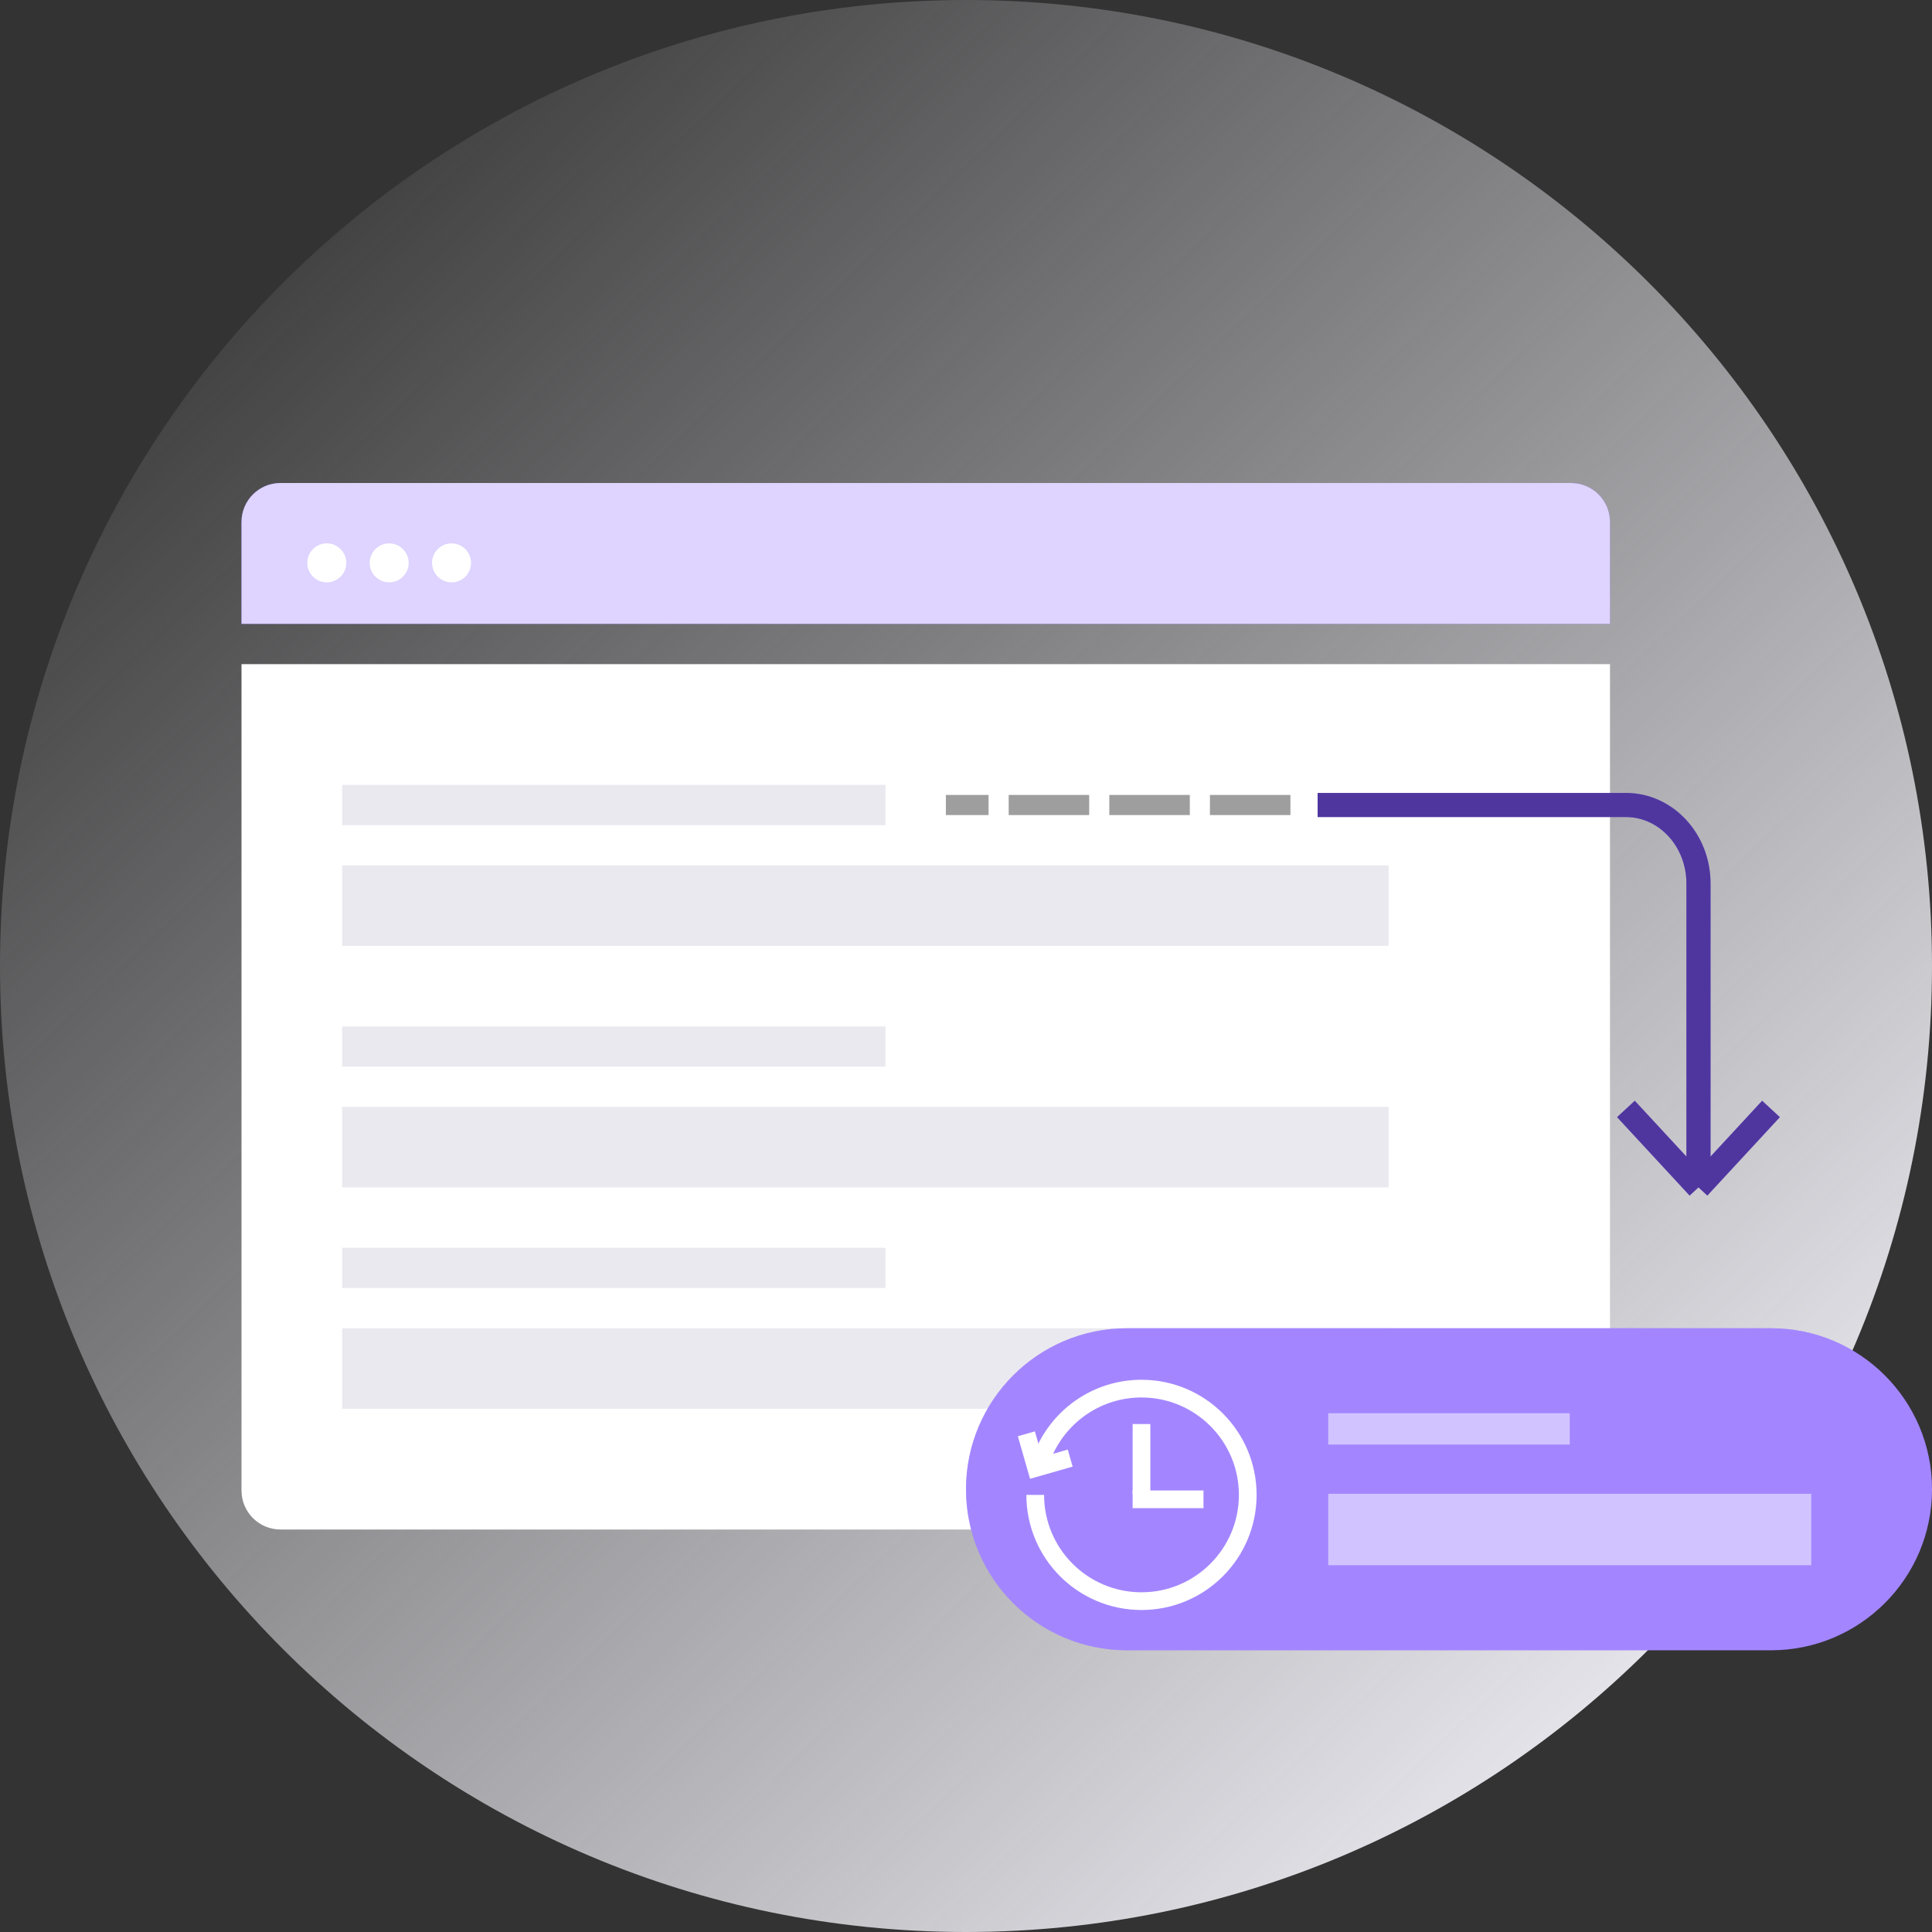 <svg width="96" height="96" viewBox="0 0 96 96" fill="none" xmlns="http://www.w3.org/2000/svg">
    <rect x="0" y="0" width="96" height="96" fill="#333333" stroke="none"/>
    <path
        d="M48 96C74.51 96 96 74.51 96 48C96 21.49 74.51 0 48 0C21.49 0 0 21.49 0 48C0 74.51 21.49 96 48 96Z"
        fill="url(#paint0_linear_3:150)" />
    <path d="M12 33H80V74.063C80 75.133 79.133 76 78.063 76H13.937C12.867 76 12 75.133 12 74.063V33Z"
        fill="white" />
    <path d="M80 31H12V25.937C12 24.867 12.867 24 13.937 24H78.063C79.133 24 80 24.867 80 25.937V31Z"
        fill="#7C52FF" />
    <path opacity="0.75"
        d="M80 31H12V25.937C12 24.867 12.867 24 13.937 24H78.063C79.133 24 80 24.867 80 25.937V31Z"
        fill="white" />
    <path
        d="M16.238 28.937C16.773 28.937 17.207 28.503 17.207 27.969C17.207 27.434 16.773 27 16.238 27C15.703 27 15.269 27.434 15.269 27.969C15.269 28.503 15.703 28.937 16.238 28.937Z"
        fill="white" />
    <path
        d="M19.338 28.937C19.873 28.937 20.307 28.503 20.307 27.969C20.307 27.434 19.873 27 19.338 27C18.804 27 18.37 27.434 18.37 27.969C18.37 28.503 18.804 28.937 19.338 28.937Z"
        fill="white" />
    <path
        d="M22.438 28.937C22.973 28.937 23.406 28.503 23.406 27.969C23.406 27.434 22.973 27 22.438 27C21.903 27 21.469 27.434 21.469 27.969C21.469 28.503 21.903 28.937 22.438 28.937Z"
        fill="white" />
    <path d="M44 39H17V41H44V39Z" fill="#EAE9EF" />
    <path d="M44 51H17V53H44V51Z" fill="#EAE9EF" />
    <path d="M44 62H17V64H44V62Z" fill="#EAE9EF" />
    <path d="M69 43H17V47H69V43Z" fill="#EAE9EF" />
    <path d="M69 55H17V59H69V55Z" fill="#EAE9EF" />
    <path d="M69 66H17V70H69V66Z" fill="#EAE9EF" />
    <path
        d="M48 74C48 69.582 51.582 66 56 66H88C92.418 66 96 69.582 96 74C96 78.418 92.418 82 88 82H56C51.582 82 48 78.418 48 74Z"
        fill="#7C52FF" />
    <path opacity="0.3"
        d="M48 74C48 69.582 51.582 66 56 66H88C92.418 66 96 69.582 96 74C96 78.418 92.418 82 88 82H56C51.582 82 48 78.418 48 74Z"
        fill="white" />
    <path d="M56.72 70.76V74.28" stroke="white" stroke-width="0.88" />
    <path d="M59.8 74.5H56.28" stroke="white" stroke-width="0.88" />
    <path
        d="M51.44 74.28C51.44 77.196 53.804 79.56 56.72 79.56C59.636 79.56 62 77.196 62 74.28C62 71.364 59.636 69 56.72 69C54.556 69 52.695 70.302 51.88 72.166L51.66 72.52"
        stroke="white" stroke-width="0.88" />
    <path d="M51 71.245L51.485 72.937L53.177 72.452" stroke="white" stroke-width="0.88" />
    <path opacity="0.5" d="M66 71H78" stroke="white" stroke-width="1.554" />
    <path opacity="0.5" d="M66 76H90" stroke="white" stroke-width="3.55" />
    <path
        d="M65.472 40H80.791C82.782 40 84.396 41.745 84.396 43.897V59M84.396 59L80.791 55.103M84.396 59L88 55.103"
        stroke="#7C52FF" stroke-width="1.2" />
    <path d="M64.121 40H47" stroke-dasharray="4 1" />
    <g opacity="0.4">
        <path
            d="M65.472 40H80.791C82.782 40 84.396 41.745 84.396 43.897V59M84.396 59L80.791 55.103M84.396 59L88 55.103"
            stroke="#0D0C0F" stroke-width="1.2" />
        <path d="M64.121 40H47" stroke="#0D0C0F" stroke-dasharray="4 1" />
    </g>
    <defs>
        <linearGradient id="paint0_linear_3:150" x1="82" y1="87" x2="6.5" y2="7.5" gradientUnits="userSpaceOnUse">
            <stop stop-color="#EAE9EF" />
            <stop offset="1" stop-color="#EAE9EF" stop-opacity="0" />
        </linearGradient>
    </defs>
</svg>
